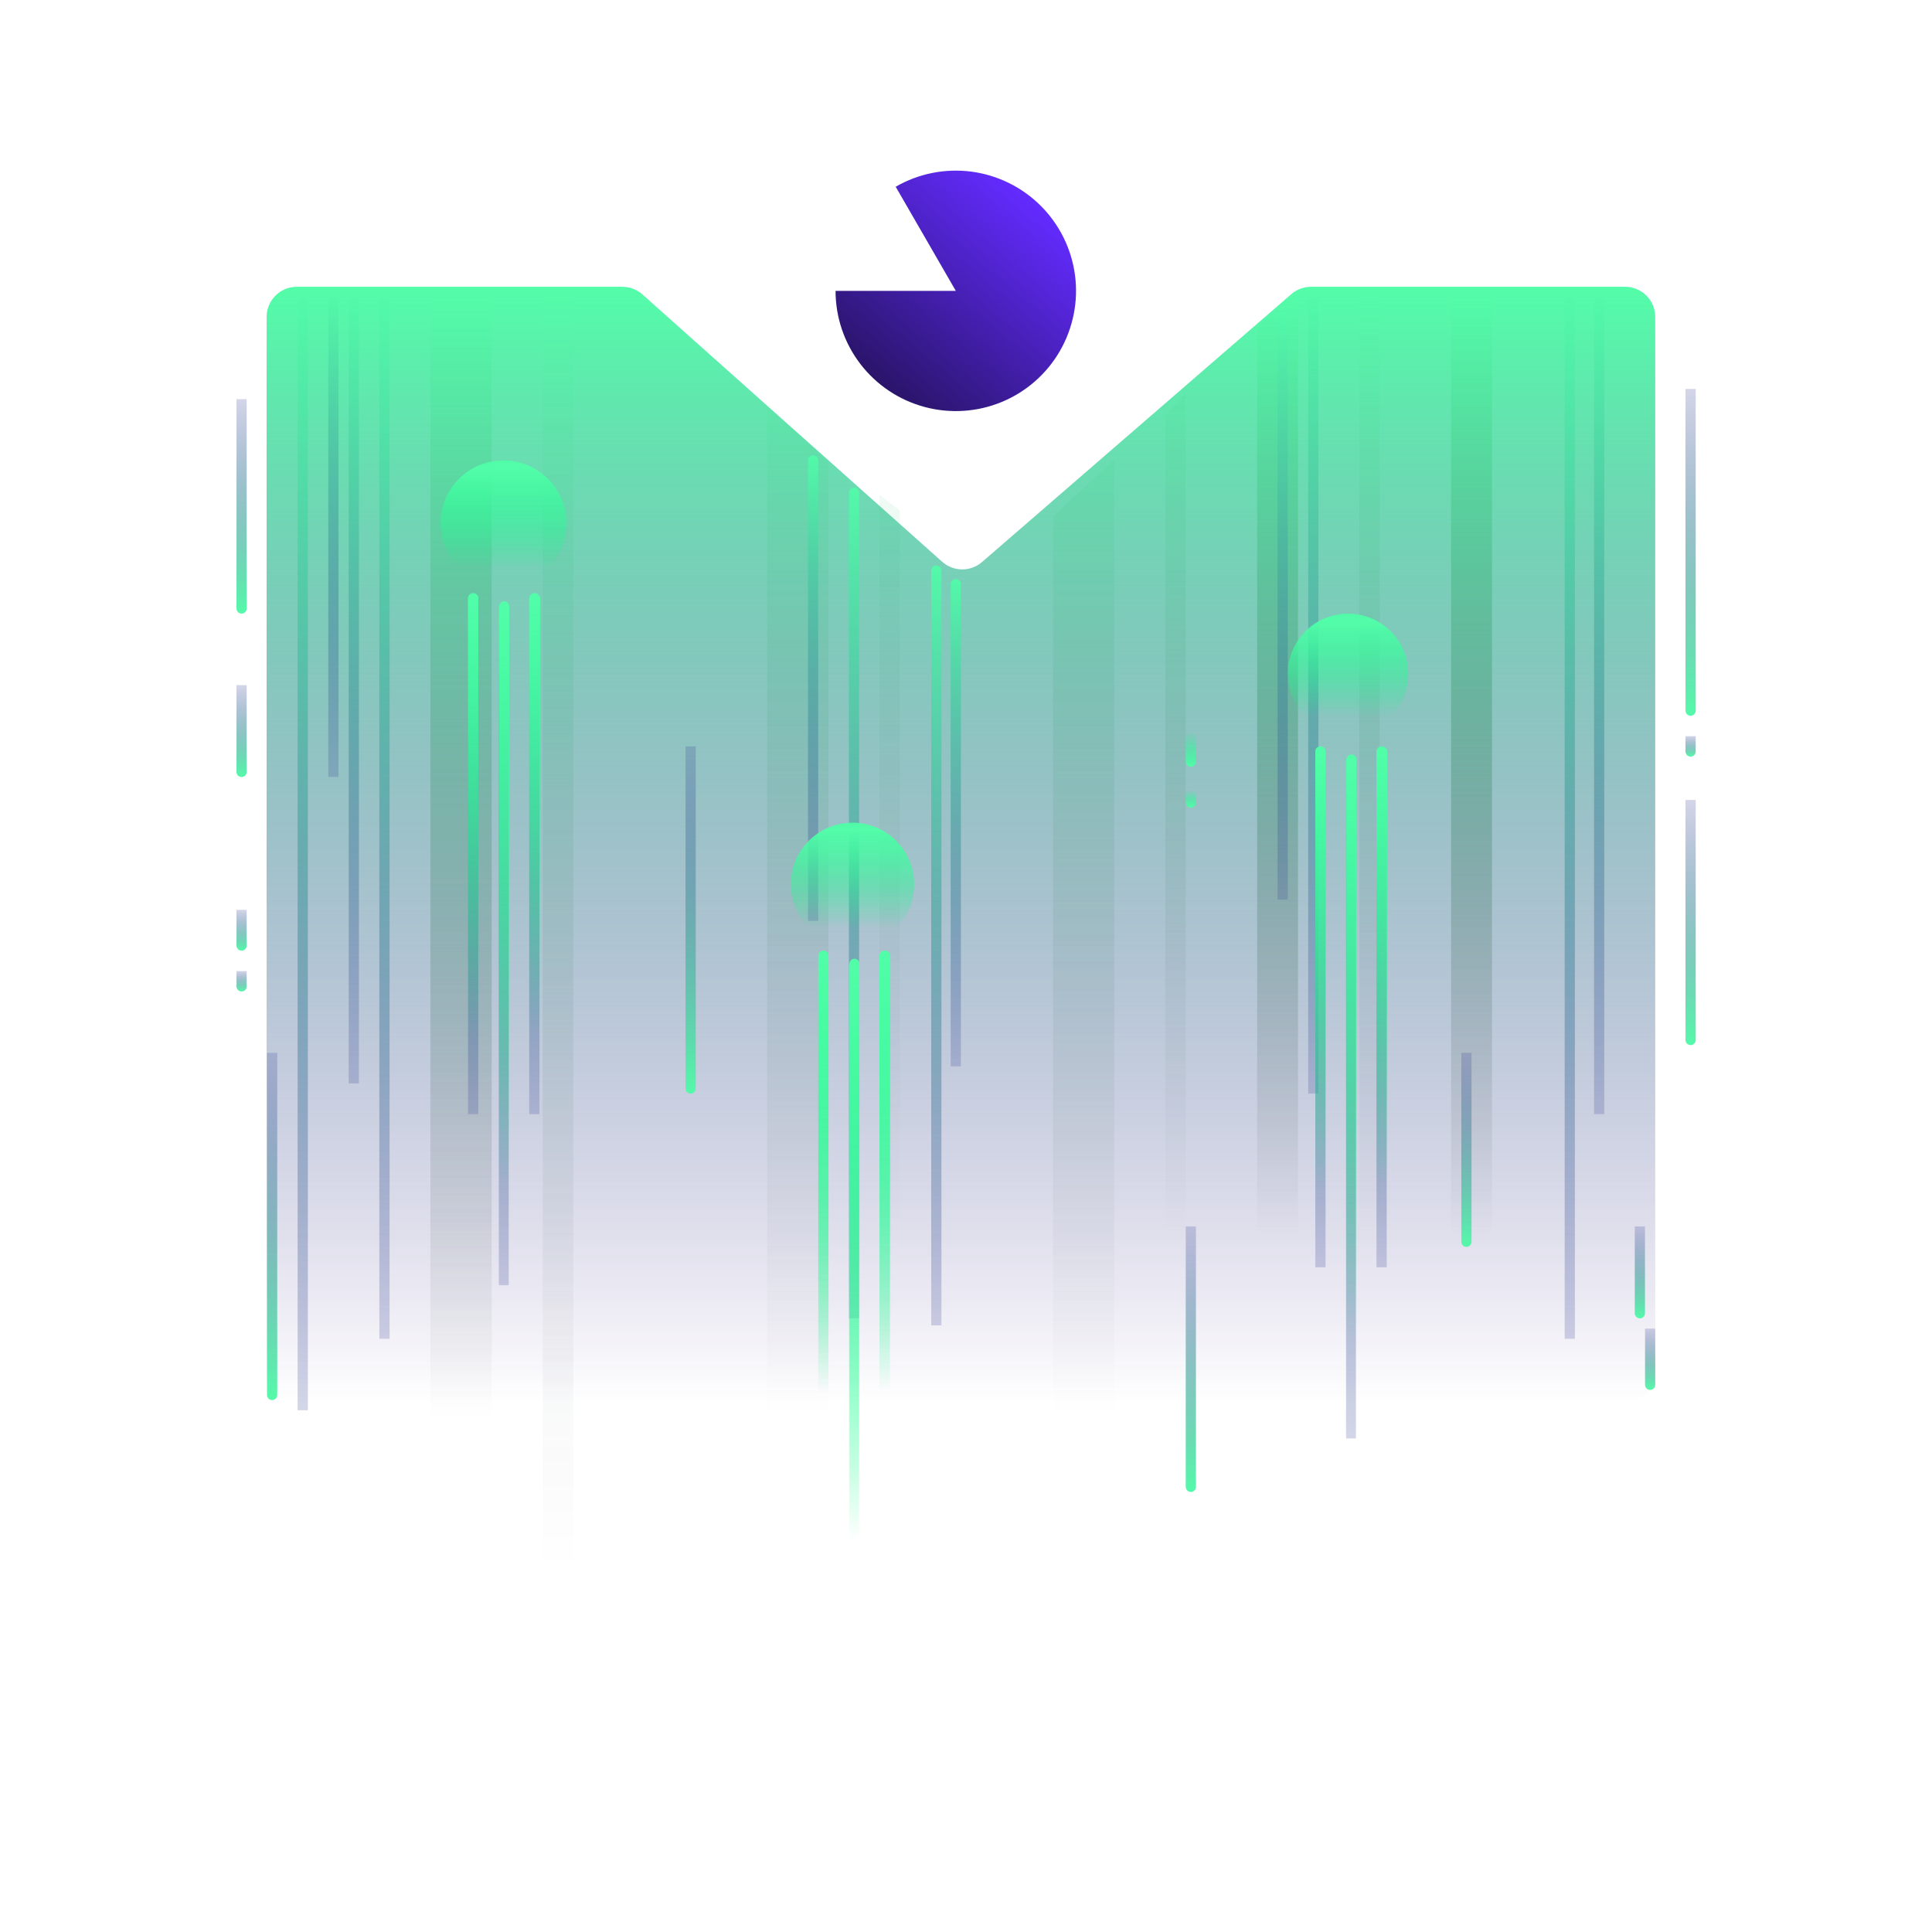 <svg width="64" height="64" viewBox="0 0 64 64" fill="none" xmlns="http://www.w3.org/2000/svg">
<path d="M8.832 10.5C8.832 9.948 9.28 9.5 9.832 9.5H20.616C20.861 9.5 21.098 9.59 21.281 9.754L31.211 18.609C31.586 18.943 32.151 18.947 32.531 18.618L42.776 9.744C42.958 9.587 43.19 9.5 43.431 9.5H53.832C54.384 9.5 54.832 9.948 54.832 10.5V45.5C54.832 46.052 54.384 46.5 53.832 46.5H9.832C9.28 46.5 8.832 46.052 8.832 45.5V10.5Z" fill="url(#paint0_linear_1858_4058)"/>
<path opacity="0.5" d="M16.287 9.838H14.258V47.056H16.287V9.838Z" fill="url(#paint1_linear_1858_4058)"/>
<path opacity="0.2" d="M27.443 15.269L25.414 13.477V47.056H27.443V15.269Z" fill="url(#paint2_linear_1858_4058)"/>
<path opacity="0.6" d="M49.424 9.838H48.07V40.966H49.424V9.838Z" fill="url(#paint3_linear_1858_4058)"/>
<path opacity="0.2" d="M45.704 9.838H45.027V40.966H45.704V9.838Z" fill="url(#paint4_linear_1858_4058)"/>
<path opacity="0.2" d="M36.912 15.221L34.883 17.116V47.056H36.912V15.221Z" fill="url(#paint5_linear_1858_4058)"/>
<path opacity="0.6" d="M42.998 9.635L41.645 10.832V40.966H42.998V9.635Z" fill="url(#paint6_linear_1858_4058)"/>
<path opacity="0.2" d="M39.278 13.037L38.602 13.753V40.965H39.278V13.037Z" fill="url(#paint7_linear_1858_4058)"/>
<path opacity="0.1" d="M29.809 16.916L29.133 16.387V40.965H29.809V16.916Z" fill="url(#paint8_linear_1858_4058)"/>
<path opacity="0.2" d="M18.992 9.838H17.977V52.131H18.992V9.838Z" fill="url(#paint9_linear_1858_4058)"/>
<path d="M30.848 43.904L30.848 18.902C30.848 18.808 30.923 18.733 31.017 18.733C31.11 18.733 31.186 18.808 31.186 18.902L31.186 43.904L30.848 43.904Z" fill="url(#paint10_linear_1858_4058)"/>
<path d="M31.492 35.324L31.492 19.35C31.492 19.257 31.568 19.181 31.661 19.181C31.755 19.181 31.831 19.257 31.831 19.35L31.831 35.324L31.492 35.324Z" fill="url(#paint11_linear_1858_4058)"/>
<path d="M28.121 43.672L28.121 16.324C28.121 16.231 28.197 16.155 28.29 16.155C28.384 16.155 28.459 16.231 28.459 16.324L28.459 43.672L28.121 43.672Z" fill="url(#paint12_linear_1858_4058)"/>
<path d="M12.566 44.35L12.566 10.008C12.566 9.914 12.642 9.838 12.736 9.838C12.829 9.838 12.905 9.914 12.905 10.008L12.905 44.35L12.566 44.35Z" fill="url(#paint13_linear_1858_4058)"/>
<path d="M51.832 44.35L51.832 10.008C51.832 9.914 51.908 9.838 52.001 9.838C52.095 9.838 52.17 9.914 52.17 10.008L52.17 44.35L51.832 44.35Z" fill="url(#paint14_linear_1858_4058)"/>
<path d="M52.805 36.906L52.805 10.008C52.805 9.914 52.88 9.839 52.974 9.839C53.067 9.839 53.143 9.914 53.143 10.008L53.143 36.906L52.805 36.906Z" fill="url(#paint15_linear_1858_4058)"/>
<path d="M11.551 35.891L11.551 10.007C11.551 9.914 11.627 9.838 11.72 9.838C11.813 9.838 11.889 9.914 11.889 10.007L11.889 35.891L11.551 35.891Z" fill="url(#paint16_linear_1858_4058)"/>
<path d="M43.336 36.228L43.336 10.007C43.336 9.913 43.412 9.838 43.505 9.838C43.599 9.838 43.674 9.913 43.674 10.007L43.674 36.228L43.336 36.228Z" fill="url(#paint17_linear_1858_4058)"/>
<path d="M42.32 29.801L42.32 10.511C42.32 10.418 42.396 10.342 42.489 10.342C42.583 10.342 42.659 10.418 42.659 10.511L42.659 29.801L42.32 29.801Z" fill="url(#paint18_linear_1858_4058)"/>
<path d="M10.875 25.74L10.875 10.007C10.875 9.914 10.951 9.838 11.044 9.838C11.138 9.838 11.213 9.914 11.213 10.007L11.213 25.74L10.875 25.74Z" fill="url(#paint19_linear_1858_4058)"/>
<path d="M9.859 46.717L9.859 10.006C9.859 9.913 9.935 9.837 10.029 9.837C10.122 9.837 10.198 9.913 10.198 10.006L10.198 46.717L9.859 46.717Z" fill="url(#paint20_linear_1858_4058)"/>
<path d="M8.172 13.221L8.172 20.157C8.172 20.25 8.096 20.326 8.003 20.326C7.909 20.326 7.834 20.25 7.834 20.157L7.834 13.221L8.172 13.221Z" fill="url(#paint21_linear_1858_4058)"/>
<path d="M56.172 12.883L56.172 23.541C56.172 23.634 56.096 23.71 56.003 23.71C55.909 23.71 55.834 23.634 55.834 23.541L55.834 12.883L56.172 12.883Z" fill="url(#paint22_linear_1858_4058)"/>
<path d="M56.172 26.5L56.172 34.451C56.172 34.545 56.096 34.62 56.003 34.62C55.909 34.62 55.834 34.545 55.834 34.451L55.834 26.5L56.172 26.5Z" fill="url(#paint23_linear_1858_4058)"/>
<path d="M8.172 22.695L8.172 25.571C8.172 25.665 8.096 25.74 8.003 25.74C7.909 25.74 7.834 25.665 7.834 25.571L7.834 22.695L8.172 22.695Z" fill="url(#paint24_linear_1858_4058)"/>
<path d="M54.492 40.627L54.492 43.503C54.492 43.596 54.416 43.672 54.323 43.672C54.23 43.672 54.154 43.596 54.154 43.503L54.154 40.627L54.492 40.627Z" fill="url(#paint25_linear_1858_4058)"/>
<path d="M8.172 30.139L8.172 31.323C8.172 31.416 8.096 31.492 8.003 31.492C7.909 31.492 7.834 31.416 7.834 31.323L7.834 30.139L8.172 30.139Z" fill="url(#paint26_linear_1858_4058)"/>
<path d="M56.172 24.387L56.172 24.894C56.172 24.988 56.096 25.063 56.003 25.063C55.909 25.063 55.834 24.988 55.834 24.894L55.834 24.387L56.172 24.387Z" fill="url(#paint27_linear_1858_4058)"/>
<path d="M8.172 32.168L8.172 32.675C8.172 32.769 8.096 32.845 8.003 32.845C7.909 32.845 7.834 32.769 7.834 32.675L7.834 32.168L8.172 32.168Z" fill="url(#paint28_linear_1858_4058)"/>
<path d="M9.184 34.875L9.184 46.21C9.184 46.303 9.108 46.379 9.014 46.379C8.921 46.379 8.845 46.303 8.845 46.21L8.845 34.875L9.184 34.875Z" fill="url(#paint29_linear_1858_4058)"/>
<path d="M39.617 40.627L39.617 49.255C39.617 49.348 39.541 49.424 39.448 49.424C39.355 49.424 39.279 49.348 39.279 49.255L39.279 40.627L39.617 40.627Z" fill="url(#paint30_linear_1858_4058)"/>
<path d="M48.746 34.875L48.746 41.134C48.746 41.228 48.67 41.304 48.577 41.304C48.483 41.304 48.408 41.228 48.408 41.134L48.408 34.875L48.746 34.875Z" fill="url(#paint31_linear_1858_4058)"/>
<path d="M54.832 44.012L54.832 45.873C54.832 45.966 54.756 46.042 54.663 46.042C54.569 46.042 54.494 45.966 54.494 45.873L54.494 44.012L54.832 44.012Z" fill="url(#paint32_linear_1858_4058)"/>
<path d="M26.766 30.506L26.766 15.254C26.766 15.16 26.841 15.084 26.935 15.084C27.028 15.084 27.104 15.16 27.104 15.254L27.104 30.506L26.766 30.506Z" fill="url(#paint33_linear_1858_4058)"/>
<path d="M28.125 54.416L28.125 31.975C28.125 31.885 28.198 31.811 28.289 31.811C28.379 31.811 28.452 31.885 28.452 31.975L28.452 54.416L28.125 54.416Z" fill="url(#paint34_radial_1858_4058)"/>
<path d="M27.445 48.748L27.445 31.662C27.445 31.568 27.37 31.492 27.276 31.492C27.183 31.492 27.107 31.568 27.107 31.662L27.107 48.748L27.445 48.748Z" fill="url(#paint35_radial_1858_4058)"/>
<path d="M29.133 48.748L29.133 31.662C29.133 31.568 29.209 31.492 29.302 31.492C29.395 31.492 29.471 31.568 29.471 31.662L29.471 48.748L29.133 48.748Z" fill="url(#paint36_radial_1858_4058)"/>
<g filter="url(#filter0_f_1858_4058)">
<path d="M28.141 54.5L28.141 31.923C28.141 31.832 28.214 31.759 28.305 31.759C28.396 31.759 28.47 31.832 28.47 31.923L28.47 54.5L28.141 54.5Z" fill="url(#paint37_radial_1858_4058)"/>
<path d="M27.445 48.748L27.445 31.662C27.445 31.568 27.37 31.492 27.276 31.492C27.183 31.492 27.107 31.568 27.107 31.662L27.107 48.748L27.445 48.748Z" fill="url(#paint38_radial_1858_4058)"/>
<path d="M29.133 48.582L29.133 31.674C29.133 31.574 29.214 31.493 29.314 31.493C29.413 31.493 29.494 31.574 29.494 31.674L29.494 48.582L29.133 48.582Z" fill="url(#paint39_radial_1858_4058)"/>
</g>
<ellipse cx="28.24" cy="29.298" rx="2.044" ry="2.046" fill="url(#paint40_radial_1858_4058)"/>
<path d="M16.523 42.574L16.523 20.134C16.523 20.043 16.597 19.97 16.687 19.97C16.778 19.97 16.851 20.043 16.851 20.134L16.851 42.574L16.523 42.574Z" fill="url(#paint41_linear_1858_4058)"/>
<path d="M15.844 36.906L15.844 19.82C15.844 19.726 15.768 19.651 15.675 19.651C15.581 19.651 15.505 19.726 15.505 19.82L15.505 36.906L15.844 36.906Z" fill="url(#paint42_linear_1858_4058)"/>
<path d="M17.531 36.906L17.531 19.82C17.531 19.726 17.607 19.651 17.7 19.651C17.794 19.651 17.87 19.726 17.87 19.82L17.87 36.906L17.531 36.906Z" fill="url(#paint43_linear_1858_4058)"/>
<g filter="url(#filter1_f_1858_4058)">
<path d="M16.539 42.658L16.539 20.081C16.539 19.991 16.613 19.917 16.704 19.917C16.795 19.917 16.869 19.991 16.869 20.081L16.869 42.658L16.539 42.658Z" fill="url(#paint44_radial_1858_4058)"/>
<path d="M15.844 36.906L15.844 19.82C15.844 19.726 15.768 19.651 15.675 19.651C15.581 19.651 15.505 19.726 15.505 19.82L15.505 36.906L15.844 36.906Z" fill="url(#paint45_radial_1858_4058)"/>
<path d="M17.531 36.74L17.531 19.832C17.531 19.733 17.612 19.652 17.712 19.652C17.812 19.652 17.893 19.733 17.893 19.832L17.893 36.74L17.531 36.74Z" fill="url(#paint46_radial_1858_4058)"/>
</g>
<ellipse cx="16.678" cy="17.337" rx="2.084" ry="2.086" fill="url(#paint47_radial_1858_4058)"/>
<path d="M44.59 47.65L44.59 25.21C44.59 25.119 44.663 25.046 44.754 25.046C44.844 25.046 44.917 25.119 44.917 25.21L44.917 47.65L44.59 47.65Z" fill="url(#paint48_linear_1858_4058)"/>
<path d="M43.91 41.982L43.91 24.896C43.91 24.802 43.834 24.727 43.741 24.727C43.648 24.727 43.572 24.802 43.572 24.896L43.572 41.982L43.91 41.982Z" fill="url(#paint49_linear_1858_4058)"/>
<path d="M45.598 41.982L45.598 24.896C45.598 24.802 45.673 24.727 45.767 24.727C45.86 24.727 45.936 24.802 45.936 24.896L45.936 41.982L45.598 41.982Z" fill="url(#paint50_linear_1858_4058)"/>
<g filter="url(#filter2_f_1858_4058)">
<path d="M44.605 47.734L44.605 25.158C44.605 25.067 44.679 24.993 44.77 24.993C44.861 24.993 44.935 25.067 44.935 25.158L44.935 47.734L44.605 47.734Z" fill="url(#paint51_radial_1858_4058)"/>
<path d="M43.91 41.982L43.91 24.896C43.91 24.802 43.834 24.727 43.741 24.727C43.648 24.727 43.572 24.802 43.572 24.896L43.572 41.982L43.91 41.982Z" fill="url(#paint52_radial_1858_4058)"/>
<path d="M45.598 41.816L45.598 24.909C45.598 24.809 45.679 24.728 45.779 24.728C45.878 24.728 45.959 24.809 45.959 24.909L45.959 41.816L45.598 41.816Z" fill="url(#paint53_radial_1858_4058)"/>
</g>
<ellipse cx="44.656" cy="22.325" rx="1.996" ry="1.997" fill="url(#paint54_radial_1858_4058)"/>
<path d="M23.047 24.725L23.047 36.059C23.047 36.153 22.971 36.228 22.878 36.228C22.784 36.228 22.709 36.153 22.709 36.059L22.709 24.725L23.047 24.725Z" fill="url(#paint55_linear_1858_4058)"/>
<path d="M39.617 24.049L39.617 25.233C39.617 25.326 39.541 25.402 39.448 25.402C39.355 25.402 39.279 25.326 39.279 25.233L39.279 24.049L39.617 24.049Z" fill="url(#paint56_radial_1858_4058)"/>
<path d="M39.617 26.078L39.617 26.586C39.617 26.679 39.541 26.755 39.448 26.755C39.355 26.755 39.279 26.679 39.279 26.586L39.279 26.078L39.617 26.078Z" fill="url(#paint57_radial_1858_4058)"/>
<path d="M27.679 9.635C27.679 10.512 27.968 11.364 28.502 12.059C29.036 12.755 29.784 13.255 30.631 13.482C31.478 13.709 32.376 13.65 33.186 13.315C33.996 12.979 34.673 12.386 35.111 11.626C35.549 10.867 35.725 9.984 35.611 9.115C35.496 8.246 35.098 7.439 34.478 6.819C33.858 6.199 33.051 5.801 32.182 5.686C31.312 5.572 30.43 5.748 29.671 6.186L31.662 9.635L27.679 9.635Z" fill="url(#paint58_linear_1858_4058)"/>
<defs>
<filter id="filter0_f_1858_4058" x="23.105" y="27.492" width="10.391" height="31.008" filterUnits="userSpaceOnUse" color-interpolation-filters="sRGB">
<feFlood flood-opacity="0" result="BackgroundImageFix"/>
<feBlend mode="normal" in="SourceGraphic" in2="BackgroundImageFix" result="shape"/>
<feGaussianBlur stdDeviation="2" result="effect1_foregroundBlur_1858_4058"/>
</filter>
<filter id="filter1_f_1858_4058" x="11.504" y="15.65" width="10.391" height="31.008" filterUnits="userSpaceOnUse" color-interpolation-filters="sRGB">
<feFlood flood-opacity="0" result="BackgroundImageFix"/>
<feBlend mode="normal" in="SourceGraphic" in2="BackgroundImageFix" result="shape"/>
<feGaussianBlur stdDeviation="2" result="effect1_foregroundBlur_1858_4058"/>
</filter>
<filter id="filter2_f_1858_4058" x="39.57" y="20.727" width="10.391" height="31.008" filterUnits="userSpaceOnUse" color-interpolation-filters="sRGB">
<feFlood flood-opacity="0" result="BackgroundImageFix"/>
<feBlend mode="normal" in="SourceGraphic" in2="BackgroundImageFix" result="shape"/>
<feGaussianBlur stdDeviation="2" result="effect1_foregroundBlur_1858_4058"/>
</filter>
<linearGradient id="paint0_linear_1858_4058" x1="31.832" y1="9.498" x2="31.832" y2="46.498" gradientUnits="userSpaceOnUse">
<stop stop-color="#53FDA9"/>
<stop offset="1" stop-color="#2B0C80" stop-opacity="0"/>
</linearGradient>
<linearGradient id="paint1_linear_1858_4058" x1="15.272" y1="9.838" x2="15.272" y2="47.056" gradientUnits="userSpaceOnUse">
<stop stop-color="#53FDA9"/>
<stop offset="1" stop-opacity="0"/>
</linearGradient>
<linearGradient id="paint2_linear_1858_4058" x1="26.428" y1="9.838" x2="26.428" y2="47.056" gradientUnits="userSpaceOnUse">
<stop stop-color="#53FDA9"/>
<stop offset="1" stop-opacity="0"/>
</linearGradient>
<linearGradient id="paint3_linear_1858_4058" x1="48.747" y1="9.838" x2="48.747" y2="40.966" gradientUnits="userSpaceOnUse">
<stop stop-color="#53FDA9"/>
<stop offset="1" stop-opacity="0"/>
</linearGradient>
<linearGradient id="paint4_linear_1858_4058" x1="45.366" y1="9.838" x2="45.366" y2="40.966" gradientUnits="userSpaceOnUse">
<stop stop-color="#53FDA9"/>
<stop offset="1" stop-opacity="0"/>
</linearGradient>
<linearGradient id="paint5_linear_1858_4058" x1="35.897" y1="9.838" x2="35.897" y2="47.056" gradientUnits="userSpaceOnUse">
<stop stop-color="#53FDA9"/>
<stop offset="1" stop-opacity="0"/>
</linearGradient>
<linearGradient id="paint6_linear_1858_4058" x1="42.321" y1="9.838" x2="42.321" y2="40.966" gradientUnits="userSpaceOnUse">
<stop stop-color="#53FDA9"/>
<stop offset="1" stop-opacity="0"/>
</linearGradient>
<linearGradient id="paint7_linear_1858_4058" x1="38.94" y1="9.838" x2="38.94" y2="40.966" gradientUnits="userSpaceOnUse">
<stop stop-color="#53FDA9"/>
<stop offset="1" stop-opacity="0"/>
</linearGradient>
<linearGradient id="paint8_linear_1858_4058" x1="29.471" y1="9.838" x2="29.471" y2="40.966" gradientUnits="userSpaceOnUse">
<stop stop-color="#53FDA9"/>
<stop offset="1" stop-opacity="0"/>
</linearGradient>
<linearGradient id="paint9_linear_1858_4058" x1="18.484" y1="9.838" x2="18.484" y2="52.131" gradientUnits="userSpaceOnUse">
<stop stop-color="#53FDA9"/>
<stop offset="1" stop-opacity="0"/>
</linearGradient>
<linearGradient id="paint10_linear_1858_4058" x1="30.979" y1="18.299" x2="26.785" y2="50.412" gradientUnits="userSpaceOnUse">
<stop stop-color="#53FDA9"/>
<stop offset="1" stop-color="#2F0B8F" stop-opacity="0"/>
</linearGradient>
<linearGradient id="paint11_linear_1858_4058" x1="31.623" y1="18.903" x2="29.881" y2="39.703" gradientUnits="userSpaceOnUse">
<stop stop-color="#53FDA9"/>
<stop offset="1" stop-color="#2F0B8F" stop-opacity="0"/>
</linearGradient>
<linearGradient id="paint12_linear_1858_4058" x1="28.252" y1="15.681" x2="23.257" y2="50.672" gradientUnits="userSpaceOnUse">
<stop stop-color="#53FDA9"/>
<stop offset="1" stop-color="#2F0B8F" stop-opacity="0"/>
</linearGradient>
<linearGradient id="paint13_linear_1858_4058" x1="12.697" y1="9.244" x2="4.929" y2="52.632" gradientUnits="userSpaceOnUse">
<stop stop-color="#53FDA9"/>
<stop offset="1" stop-color="#2F0B8F" stop-opacity="0"/>
</linearGradient>
<linearGradient id="paint14_linear_1858_4058" x1="51.963" y1="9.244" x2="44.194" y2="52.632" gradientUnits="userSpaceOnUse">
<stop stop-color="#53FDA9"/>
<stop offset="1" stop-color="#2F0B8F" stop-opacity="0"/>
</linearGradient>
<linearGradient id="paint15_linear_1858_4058" x1="52.936" y1="9.372" x2="48.099" y2="43.814" gradientUnits="userSpaceOnUse">
<stop stop-color="#53FDA9"/>
<stop offset="1" stop-color="#2F0B8F" stop-opacity="0"/>
</linearGradient>
<linearGradient id="paint16_linear_1858_4058" x1="11.682" y1="9.389" x2="7.195" y2="42.587" gradientUnits="userSpaceOnUse">
<stop stop-color="#53FDA9"/>
<stop offset="1" stop-color="#2F0B8F" stop-opacity="0"/>
</linearGradient>
<linearGradient id="paint17_linear_1858_4058" x1="43.467" y1="9.383" x2="38.865" y2="42.996" gradientUnits="userSpaceOnUse">
<stop stop-color="#53FDA9"/>
<stop offset="1" stop-color="#2F0B8F" stop-opacity="0"/>
</linearGradient>
<linearGradient id="paint18_linear_1858_4058" x1="42.451" y1="10.007" x2="39.928" y2="35" gradientUnits="userSpaceOnUse">
<stop stop-color="#53FDA9"/>
<stop offset="1" stop-color="#2F0B8F" stop-opacity="0"/>
</linearGradient>
<linearGradient id="paint19_linear_1858_4058" x1="11.006" y1="9.564" x2="9.315" y2="30.058" gradientUnits="userSpaceOnUse">
<stop stop-color="#53FDA9"/>
<stop offset="1" stop-color="#2F0B8F" stop-opacity="0"/>
</linearGradient>
<linearGradient id="paint20_linear_1858_4058" x1="9.99" y1="9.202" x2="1.158" y2="55.364" gradientUnits="userSpaceOnUse">
<stop stop-color="#53FDA9"/>
<stop offset="1" stop-color="#2F0B8F" stop-opacity="0"/>
</linearGradient>
<linearGradient id="paint21_linear_1858_4058" x1="8.041" y1="20.448" x2="8.38" y2="11.242" gradientUnits="userSpaceOnUse">
<stop stop-color="#53FDA9"/>
<stop offset="1" stop-color="#2F0B8F" stop-opacity="0"/>
</linearGradient>
<linearGradient id="paint22_linear_1858_4058" x1="56.041" y1="23.896" x2="56.827" y2="9.892" gradientUnits="userSpaceOnUse">
<stop stop-color="#53FDA9"/>
<stop offset="1" stop-color="#2F0B8F" stop-opacity="0"/>
</linearGradient>
<linearGradient id="paint23_linear_1858_4058" x1="56.041" y1="34.76" x2="56.484" y2="24.242" gradientUnits="userSpaceOnUse">
<stop stop-color="#53FDA9"/>
<stop offset="1" stop-color="#2F0B8F" stop-opacity="0"/>
</linearGradient>
<linearGradient id="paint24_linear_1858_4058" x1="8.041" y1="25.793" x2="8.103" y2="21.843" gradientUnits="userSpaceOnUse">
<stop stop-color="#53FDA9"/>
<stop offset="1" stop-color="#2F0B8F" stop-opacity="0"/>
</linearGradient>
<linearGradient id="paint25_linear_1858_4058" x1="54.361" y1="43.724" x2="54.423" y2="39.774" gradientUnits="userSpaceOnUse">
<stop stop-color="#53FDA9"/>
<stop offset="1" stop-color="#2F0B8F" stop-opacity="0"/>
</linearGradient>
<linearGradient id="paint26_linear_1858_4058" x1="8.041" y1="31.515" x2="8.053" y2="29.759" gradientUnits="userSpaceOnUse">
<stop stop-color="#53FDA9"/>
<stop offset="1" stop-color="#2F0B8F" stop-opacity="0"/>
</linearGradient>
<linearGradient id="paint27_linear_1858_4058" x1="56.041" y1="25.075" x2="56.044" y2="24.197" gradientUnits="userSpaceOnUse">
<stop stop-color="#53FDA9"/>
<stop offset="1" stop-color="#2F0B8F" stop-opacity="0"/>
</linearGradient>
<linearGradient id="paint28_linear_1858_4058" x1="8.041" y1="32.856" x2="8.044" y2="31.978" gradientUnits="userSpaceOnUse">
<stop stop-color="#53FDA9"/>
<stop offset="1" stop-color="#2F0B8F" stop-opacity="0"/>
</linearGradient>
<linearGradient id="paint29_linear_1858_4058" x1="9.053" y1="46.577" x2="9.94" y2="31.703" gradientUnits="userSpaceOnUse">
<stop stop-color="#53FDA9"/>
<stop offset="1" stop-color="#2F0B8F" stop-opacity="0"/>
</linearGradient>
<linearGradient id="paint30_linear_1858_4058" x1="39.486" y1="49.575" x2="40.006" y2="38.185" gradientUnits="userSpaceOnUse">
<stop stop-color="#53FDA9"/>
<stop offset="1" stop-color="#2F0B8F" stop-opacity="0"/>
</linearGradient>
<linearGradient id="paint31_linear_1858_4058" x1="48.615" y1="41.414" x2="48.893" y2="33.082" gradientUnits="userSpaceOnUse">
<stop stop-color="#53FDA9"/>
<stop offset="1" stop-color="#2F0B8F" stop-opacity="0"/>
</linearGradient>
<linearGradient id="paint32_linear_1858_4058" x1="54.701" y1="46.077" x2="54.729" y2="43.443" gradientUnits="userSpaceOnUse">
<stop stop-color="#53FDA9"/>
<stop offset="1" stop-color="#2F0B8F" stop-opacity="0"/>
</linearGradient>
<linearGradient id="paint33_linear_1858_4058" x1="26.897" y1="14.819" x2="25.306" y2="34.701" gradientUnits="userSpaceOnUse">
<stop stop-color="#53FDA9"/>
<stop offset="1" stop-color="#2F0B8F" stop-opacity="0"/>
</linearGradient>
<radialGradient id="paint34_radial_1858_4058" cx="0" cy="0" r="1" gradientUnits="userSpaceOnUse" gradientTransform="translate(28.252 31.581) rotate(90) scale(19.397 10126.2)">
<stop stop-color="#53FDA9"/>
<stop offset="1" stop-color="#00FF81" stop-opacity="0"/>
</radialGradient>
<radialGradient id="paint35_radial_1858_4058" cx="0" cy="0" r="1" gradientUnits="userSpaceOnUse" gradientTransform="translate(27.314 31.316) rotate(90) scale(14.807 10464.1)">
<stop stop-color="#53FDA9"/>
<stop offset="1" stop-color="#00FF81" stop-opacity="0"/>
</radialGradient>
<radialGradient id="paint36_radial_1858_4058" cx="0" cy="0" r="1" gradientUnits="userSpaceOnUse" gradientTransform="translate(29.264 31.316) rotate(90) scale(14.807 10463.9)">
<stop stop-color="#53FDA9"/>
<stop offset="1" stop-color="#00FF81" stop-opacity="0"/>
</radialGradient>
<radialGradient id="paint37_radial_1858_4058" cx="0" cy="0" r="1" gradientUnits="userSpaceOnUse" gradientTransform="translate(28.268 31.527) rotate(90) scale(19.514 10187.6)">
<stop stop-color="#53FDA9"/>
<stop offset="1" stop-color="#00FF81" stop-opacity="0"/>
</radialGradient>
<radialGradient id="paint38_radial_1858_4058" cx="0" cy="0" r="1" gradientUnits="userSpaceOnUse" gradientTransform="translate(27.314 31.316) rotate(90) scale(14.807 10464.1)">
<stop stop-color="#53FDA9"/>
<stop offset="1" stop-color="#00FF81" stop-opacity="0"/>
</radialGradient>
<radialGradient id="paint39_radial_1858_4058" cx="0" cy="0" r="1" gradientUnits="userSpaceOnUse" gradientTransform="translate(29.273 31.319) rotate(90) scale(14.664 11186.2)">
<stop stop-color="#53FDA9"/>
<stop offset="1" stop-color="#00FF81" stop-opacity="0"/>
</radialGradient>
<radialGradient id="paint40_radial_1858_4058" cx="0" cy="0" r="1" gradientUnits="userSpaceOnUse" gradientTransform="translate(26.811 27.483) rotate(90) scale(3.256 117409)">
<stop stop-color="#53FDA9"/>
<stop offset="1" stop-color="#00FF81" stop-opacity="0"/>
</radialGradient>
<linearGradient id="paint41_linear_1858_4058" x1="16.65" y1="19.58" x2="13.147" y2="48.486" gradientUnits="userSpaceOnUse">
<stop stop-color="#53FDA9"/>
<stop offset="1" stop-color="#2F0B8F" stop-opacity="0"/>
</linearGradient>
<linearGradient id="paint42_linear_1858_4058" x1="15.713" y1="19.353" x2="17.701" y2="41.565" gradientUnits="userSpaceOnUse">
<stop stop-color="#53FDA9"/>
<stop offset="1" stop-color="#2F0B8F" stop-opacity="0"/>
</linearGradient>
<linearGradient id="paint43_linear_1858_4058" x1="17.662" y1="19.353" x2="15.674" y2="41.565" gradientUnits="userSpaceOnUse">
<stop stop-color="#53FDA9"/>
<stop offset="1" stop-color="#2F0B8F" stop-opacity="0"/>
</linearGradient>
<radialGradient id="paint44_radial_1858_4058" cx="0" cy="0" r="1" gradientUnits="userSpaceOnUse" gradientTransform="translate(16.667 19.685) rotate(90) scale(19.514 10187.6)">
<stop stop-color="#53FDA9"/>
<stop offset="1" stop-color="#00FF81" stop-opacity="0"/>
</radialGradient>
<radialGradient id="paint45_radial_1858_4058" cx="0" cy="0" r="1" gradientUnits="userSpaceOnUse" gradientTransform="translate(15.713 19.475) rotate(90) scale(14.807 10464.1)">
<stop stop-color="#53FDA9"/>
<stop offset="1" stop-color="#00FF81" stop-opacity="0"/>
</radialGradient>
<radialGradient id="paint46_radial_1858_4058" cx="0" cy="0" r="1" gradientUnits="userSpaceOnUse" gradientTransform="translate(17.671 19.477) rotate(90) scale(14.664 11186.2)">
<stop stop-color="#53FDA9"/>
<stop offset="1" stop-color="#00FF81" stop-opacity="0"/>
</radialGradient>
<radialGradient id="paint47_radial_1858_4058" cx="0" cy="0" r="1" gradientUnits="userSpaceOnUse" gradientTransform="translate(15.222 15.487) rotate(90) scale(3.319 119699)">
<stop stop-color="#53FDA9"/>
<stop offset="1" stop-color="#00FF81" stop-opacity="0"/>
</radialGradient>
<linearGradient id="paint48_linear_1858_4058" x1="44.717" y1="24.657" x2="41.214" y2="53.562" gradientUnits="userSpaceOnUse">
<stop stop-color="#53FDA9"/>
<stop offset="1" stop-color="#2F0B8F" stop-opacity="0"/>
</linearGradient>
<linearGradient id="paint49_linear_1858_4058" x1="43.779" y1="24.43" x2="45.767" y2="46.641" gradientUnits="userSpaceOnUse">
<stop stop-color="#53FDA9"/>
<stop offset="1" stop-color="#2F0B8F" stop-opacity="0"/>
</linearGradient>
<linearGradient id="paint50_linear_1858_4058" x1="45.729" y1="24.43" x2="43.74" y2="46.641" gradientUnits="userSpaceOnUse">
<stop stop-color="#53FDA9"/>
<stop offset="1" stop-color="#2F0B8F" stop-opacity="0"/>
</linearGradient>
<radialGradient id="paint51_radial_1858_4058" cx="0" cy="0" r="1" gradientUnits="userSpaceOnUse" gradientTransform="translate(44.733 24.761) rotate(90) scale(19.514 10187.6)">
<stop stop-color="#53FDA9"/>
<stop offset="1" stop-color="#00FF81" stop-opacity="0"/>
</radialGradient>
<radialGradient id="paint52_radial_1858_4058" cx="0" cy="0" r="1" gradientUnits="userSpaceOnUse" gradientTransform="translate(43.779 24.551) rotate(90) scale(14.807 10464.1)">
<stop stop-color="#53FDA9"/>
<stop offset="1" stop-color="#00FF81" stop-opacity="0"/>
</radialGradient>
<radialGradient id="paint53_radial_1858_4058" cx="0" cy="0" r="1" gradientUnits="userSpaceOnUse" gradientTransform="translate(45.738 24.553) rotate(90) scale(14.664 11186.2)">
<stop stop-color="#53FDA9"/>
<stop offset="1" stop-color="#00FF81" stop-opacity="0"/>
</radialGradient>
<radialGradient id="paint54_radial_1858_4058" cx="0" cy="0" r="1" gradientUnits="userSpaceOnUse" gradientTransform="translate(43.261 20.553) rotate(90) scale(3.178 114613)">
<stop stop-color="#53FDA9"/>
<stop offset="1" stop-color="#00FF81" stop-opacity="0"/>
</radialGradient>
<linearGradient id="paint55_linear_1858_4058" x1="22.916" y1="36.426" x2="23.803" y2="21.553" gradientUnits="userSpaceOnUse">
<stop stop-color="#53FDA9"/>
<stop offset="1" stop-color="#2F0B8F" stop-opacity="0"/>
</linearGradient>
<radialGradient id="paint56_radial_1858_4058" cx="0" cy="0" r="1" gradientUnits="userSpaceOnUse" gradientTransform="translate(39.486 25.416) rotate(-90) scale(1.161 10464)">
<stop stop-color="#53FDA9"/>
<stop offset="1" stop-color="#00FF81" stop-opacity="0"/>
</radialGradient>
<radialGradient id="paint57_radial_1858_4058" cx="0" cy="0" r="1" gradientUnits="userSpaceOnUse" gradientTransform="translate(39.486 26.762) rotate(-90) scale(0.581 10464)">
<stop stop-color="#53FDA9"/>
<stop offset="1" stop-color="#00FF81" stop-opacity="0"/>
</radialGradient>
<linearGradient id="paint58_linear_1858_4058" x1="33.003" y1="5.652" x2="26.706" y2="13.173" gradientUnits="userSpaceOnUse">
<stop stop-color="#632BFF"/>
<stop offset="1" stop-color="#1C0F46"/>
</linearGradient>
</defs>
</svg>
